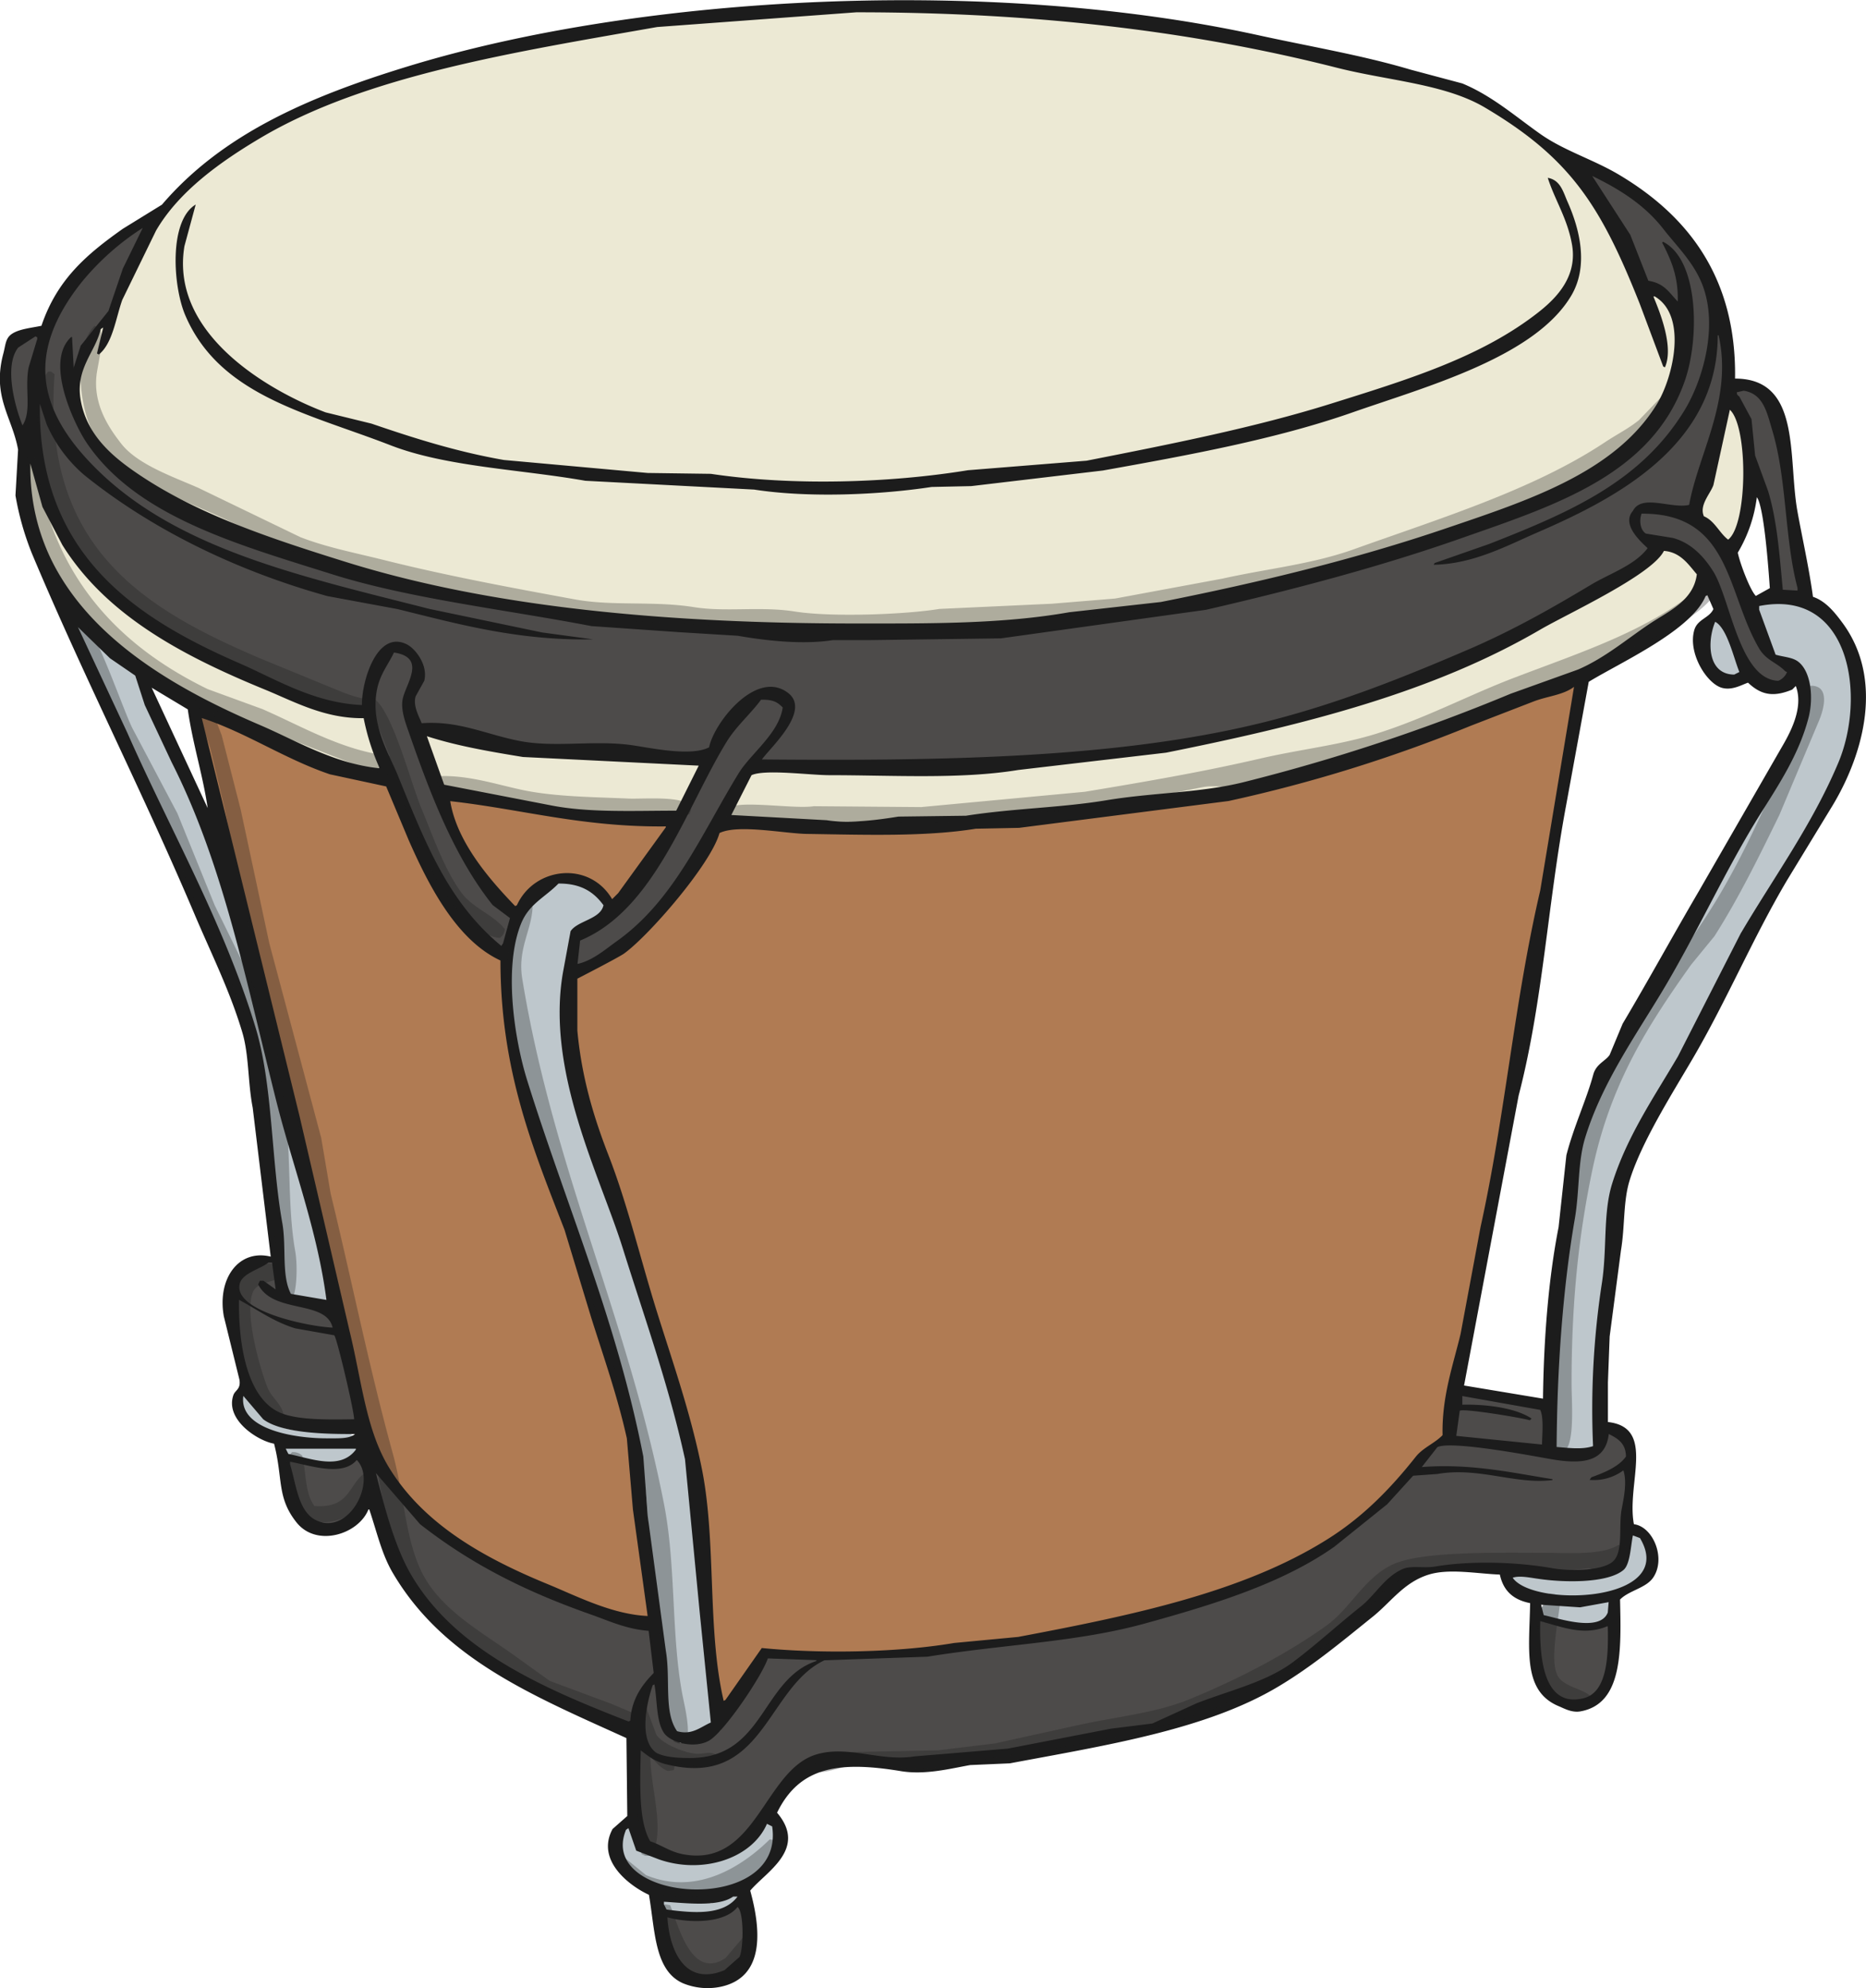 <svg id="907d4c65-1887-4092-92c6-11c9f9004cca" data-name="Bongo 1" xmlns="http://www.w3.org/2000/svg" viewBox="0 0 517.27 551"><title>Bongo 1</title><g id="46935821-4b65-4b69-b996-243f03d6e46f" data-name="SHAPE copy 15"><path d="M582.24,588.48v-.24c4.48-.7,8.34.46,13.44.48,5.32-9.08,11.45-35.35,8.88-49l-2.16-.48-1.92,12.24c-2.65,8.79-8.1,17.29-14.64,22.32,6.52-8.5,12.68-15.32,15.36-28.08C605.56,525,592.4,511.09,582,503c-3.52-2.72-8.52-7.8-14.16-7.92l-.48.72c.41,4.22,4.54,7.47,6.48,10.56,3.52,5.59,7,11.93,8.64,19.2,3.18,1.73,6.69,2,7.92,5.76a3.34,3.34,0,0,0,2.4.72c1.78-3.88-.57-9.84-1.44-13h.24c2.94,7.4,4.68,18.28,2.4,28.08-7.43,31.92-39.88,40.95-69.84,50.4-20.56,6.48-42.28,13.09-64.32,17.76l-58.08,7.92-43.92.24c-8.55,1.4-18.86.07-26.4-1.2l-19.92-1.2-20.4-1.44c-26.49-5.08-54.05-8.77-77.28-16.08-26.4-8.3-71.76-22.29-68.16-57.36l.24,4.08,2.16.48,2.88-7.92,7.2-8.88,4.56-12.72c1.46-3.33,4.68-6.72,4.8-11-3.85-1.76-8.9,5.07-11.28,7-7.75,6.17-20.87,19.61-18,35.76,2.81,15.82,11.74,20.15,19.44,30.24-7.67-5.23-16.6-13.69-18.24-24.72l-2.16-.48c-3.64,8.1,4.31,29.86,6.72,34.56,11,21.34,30.76,31.92,53.28,41.76,8.8,3.85,18.62,9.6,30.72,9.6,3.24-7.28.62-13.7,7.66-17l0,0h0c.36-.16.74-.33,1.16-.48,3,1.08,7.86,4.32,6.48,9.36l-2.4,4.56c-.63,3.26,1.09,5.8,1.68,8.16,2.94,1.31,10.12.87,13.68,1.92,7.19,2.13,15.1,3,24,4.32l23.76.48c5.81.88,13.79,2.14,19.92.72,2.54-4.54,15.2-27,22.08-13.2-.23,5.69-5.47,11.1-8.88,13.92v1.92c4.65,2.06,14.65.48,20.4.48,16.65,0,34.21.89,49.68-1.44,16.6-2.5,32.4-1.59,47.76-4.56,35.86-6.93,67.89-16.14,95-31.92,8.62-5,29.86-14.16,34.8-21.36v-1.44l-2.4-1.92,7.92,1.2c5.8,1.65,9.93,7.1,12.24,12.24,4.18,9.29,5,27.29,18.24,27.36l2.64-2.88v-1.44l-6-3.6C605.42,614,610.05,588.43,582.24,588.48ZM580.32,593v-3.12l.24,3.12ZM138.48,539.76l-2.4-.48-5.28,3.84c-3.87,5.63-.74,17.25,1,22.32a3.34,3.34,0,0,0,2.4.72c2.46-4.1.7-11,1.92-16.8C136.75,546.16,138.43,543.59,138.48,539.76ZM624,596.64c-2.48-12.85-1-42-15.36-42l-1.44,1.2c.34,3.53,3.13,5.16,4.08,8.16l1.2,10.8c3.2,10.66,7.46,22.53,7.44,36.72,1.43.69,3.88.78,6,.72C627.52,608.56,624.76,600.57,624,596.64ZM235.44,661.2c5.11,12.51,9.13,25.59,16.56,35.76l13.2,13.68h1.68a23.66,23.66,0,0,0,2.64-9.84c-12.49-7.37-22.72-33.92-27.6-49.44-.83-2.65-3-6.94-2.16-10.32l2.64-4.32c2.24-5.43-2.44-9.59-6.68-9.84l-.06,0C227.29,638.34,230.41,648.89,235.44,661.2Zm87.6,19,10.8-19.44c3-4.25,11.27-11.61,11.28-17.76-1.58-2.2-3.73-3-7.68-2.88-19.56,18.65-23.74,54.66-49.92,66.48-1.3,1.88-1.73,5.47-1.68,8.64,4.26,2,16-8.07,18.48-10.56A123.1,123.1,0,0,0,323,680.16Zm-97.2,161.76c1.39-3.07-.69-7.35-1.44-10.08-2.46-9-2.79-19.08-9.12-24l-1.44.24c-.94.48-1.12.84-1.44,1.92l-7.92-4.8c-.83-2.54-.52-4.6-1-7a2.2,2.2,0,0,0-1.44-1.44l-1.68-.24c-1.27,1-4,.57-5.28,1.2-1.5.72-1.07,2.58-1.92,3.84v4.8c-4,9.58,2.69,28.41,8.4,32.4C206.6,842.3,217.67,842,225.84,841.92Zm320.58,6.56c3.61.26,6.87.4,8.7.4,1.12-2.42.55-7.75.48-11-3.65-2.28-18.69-4.78-24-4.8-1.55,3.28-2.19,8.67-2.16,13,2.09,1,8.48,1.8,14.54,2.3l2,.1Zm25.74-4.88-1,5.28c-7.78,2.47-16.78,1.23-24.78-.4L544,848.3l-7.34-.38c-2.8-.53-8.46-2.09-11.76-.72-2.68,1.11-4.59,7.77-4.8,7.92h-1.92l-7.44,8.16-12.48,10.08c-16.41,12-38.13,18.39-60.72,24.24-14,3.64-29.17,4.13-44.4,7L372.48,906c-5.92.08-12.08-.56-18-.48-.75.35-.24,0-1.68-.24-3.51-.46-10.78-.69-14.16,1-1.74.92-2.3,3.53-3.36,5-3.3,4.68-8.46,8.06-8.64,15.6-3.83,2.1-6.56,2.74-11,3.6l-4.08-2.88-1.44-7.44c.39-1.57,1.89-2.09,1.44-4.32-.4-.81-.38-.81-1.2-1.2-1.07-.47-.56-2-.67-2.4h-.29c.19-.14.26-.11.29,0h1.15c0-.06-1.19-.27-1.69-.4a4.41,4.41,0,0,1-.23.64c-1.4.55.75-1.91,0-.72,0,0,.1,0,.23.08,1-3.55-1-9.43-1.19-13.28l-7-1.44-20.16-7c-20.19-8-36-19.29-48.24-35.28h-1.92c-1.58,3.44,5.23,20.41,6.72,24C245.3,898,263,908.5,281,917.52c5.65,2.83,13.71,8.05,21.12,8.16l1.44-4.8c1.55,3.84.42,6.36.72,10.32H302.4a3.34,3.34,0,0,0-.72,2.4c7.42,9.87-5.28,22.24,11,28.08,22.95,8.21,26.84-22.68,41.52-27.12,9.07-2.74,18.37,2.11,28.56.48l25.44-2.16,28.08-5.52,10.56-1.2,10.32-4.8c9.67-3.85,20.5-6.05,28.32-11.76,6.28-4.59,12.26-10.19,18.48-15.12l9.84-9.6c7.1-5,34-3.31,43.68-1.68,6.5,1.09,16,.52,18.48-3.36,1.61-2.51,3.65-24.94,1-25.92l1.68-2.16C580.53,847.57,575.55,843.63,572.16,843.6Zm-347,7.44c-5.09,4.5-12,.58-18.48.24-.95,2.05.24,4.29.72,6.24,1.56,6.38,3.36,15,13,13,7.17-1.54,9.54-10.8,7.2-19Zm339.6,47.52-11.52-3.12c-.74,1.57-.48,4.65-.48,7,0,9.21,3.51,19.78,14.4,16.56,6.6-2,7-12.73,6.72-21.6C570.92,896.08,568.38,899.13,564.72,898.56Zm-234,76.32c-4.25,5.1-12.53,3.1-19.44,2.64-.76,1.64-.08,3.54.24,5.28,1.48,8,4.79,14.82,15.6,12,7-1.82,7.74-11.17,6-19.44Z" transform="translate(-126.95 -447.31)" fill="#4d4b4a" fill-rule="evenodd"/></g><g id="4939bf61-c526-4fd6-b564-9a80fca42207" data-name="SHAPE copy 14"><path d="M618.48,613.68l-4.56.48c-1.95,4.31,3.21,11.61,4.32,15.6,3,1.37,5.91.85,7.68,3.36,2.86,4,1.85,11.22.24,15.84-3.85,11-10.41,20-16.08,29.52-8.69,14.55-16,30.47-24.72,45.12-7,11.7-15.65,23.94-19.92,37.92-2.19,7.18-1.71,15.5-3.12,23.76a382.39,382.39,0,0,0-5,63.84c2.7,1.28,9,.94,12,.24,2-4.38-1.09-17.42,0-24l3.12-25.68c1.55-9.52.44-18.43,3.36-25.92,4.6-11.81,11-21.91,17-32.16,8.08-13.67,13.78-28.7,22.08-42s17.66-27,23.76-42.48C646.36,637.53,639.67,613.65,618.48,613.68Zm-8.64,21.12c1.28-2.87-4.54-15.95-8.16-16.08C597,625.34,600.63,638,609.84,634.8ZM204.24,788.16c1.11,6.32.68,13,1.92,18.24,2.84,1.48,8.2,2.4,12,2.4,1.5-3.37-1.5-10.46-2.4-13.92-3.22-12.46-6-23.92-9.36-36-6.17-22.37-9.79-45.55-16.56-67-4.29-13.56-10.55-25.45-15.84-37.44l-6-13-2.4-7.44-7-5-8.64-8.4h-1.68l-.48.72c.19,4.38,3.08,7.67,4.56,11L162.48,654c10.16,23.09,21.5,45.58,31,69.36C200.56,741.26,200.44,766.55,204.24,788.16Zm101.28,81.6,5,37.44c1.11,6.77-1.46,18.21,3.6,20.88,3.07,2.51,7.91-1,10.08-1.92,1.62-2.45.66-8.94,0-12.72L320.4,879.6c-1.82-10-.54-21.19-2.88-30.48-8-31.65-18.13-61.5-28.56-91.2-4.25-12.1-7.1-30-3.84-45.36l1-6.24,9.36-6.48v-2.4c-3.87-3.63-6.26-6.65-14.16-6.48C277.67,694.1,273,696.4,271,701c-5,11.2-3.21,32.2.24,43.68C282.09,781,297.31,813.55,304.32,853Zm-81.6-25.2c-9.83-1.76-15.69,1.33-23-3.84-2.28-1.61-2.75-6-5-7.2l-1.68-.24-.48.24c-3.64,6.1,5.18,12.78,10.08,13.68.24,1.28.24.64.48,1.92,5.83,3.84,14.81,5,21.12,2.64C226.25,848.8,226.16,846.23,223.92,844.56Zm355,27.12c-1.31,2.69-.83,8.32-3.12,10.08-6.38,4.9-21.08,1.55-30.24,1.44l-.48,2.16c3.14,3.31,9.38,4.95,15.84,4.8v.24c-3.53,1.05-7.45.41-7.44,5.52l.24.48c1.07.6,2,.28,3.6.72,8.69,2.33,9.43,3.15,16.8-2.16v-5.52c8.22-4.73,12.77-4,8.88-16.32A6.48,6.48,0,0,0,578.88,871.68ZM565.44,890.4l-1.68,1.44-1.44-1.2-.48-.24.72-.24h2.88ZM310,976.24a1.68,1.68,0,0,1-.27-.34C309.89,976.4,309.94,976.43,310,976.24Zm28.89-24.4c-6.1,9.08-15.45,14.22-28.8,9.6-4.71-1.63-6.84-2.23-7.44-7.92a3.34,3.34,0,0,0-2.4-.72c-9.46,14.27,13.41,21.81,27.6,18.48l-1.2,2.4-2.64,1.2c-3.57-2.48-8.82-1.84-13.2-.72l-.48,1a4.52,4.52,0,0,0-.33,1.12c2.69,2.77,15.44,1.92,18.81-.16.72-1.44,2.4-1,3.12-2.4,1.37-1.66,3.47-1.8,1.92-4.56,5.2-3.94,9.45-6.45,8.4-16.08A3.9,3.9,0,0,0,338.88,951.84Z" transform="translate(-126.95 -447.31)" fill="#bec7cc" fill-rule="evenodd"/></g><g id="db1dac94-81b1-4d22-abe3-d128d7e85049" data-name="SHAPE copy 16"><path d="M214.8,601.92c42,14.27,93.81,19.44,149,19.44,21.54,0,42.35-.08,61.44-3.36l29.52-3.6c24.78-5.36,49.06-11.51,71.76-19.2,23.9-8.1,50-15.35,61.2-36,3.79-7,8.73-25.75-1-30.48l-1.92-.24c-1.7,3.87,2.46,9.93,2.64,14.88h-.24L581,526.8c-9.74-24.54-23.39-43.44-47.28-53.52-14.44-6.09-33.31-7.52-49.2-11.52C449.69,453,409.37,449.11,366,449.52l-16.32.72-42.48,3.6C242.86,466,169.46,476.19,156.72,539.28l-.24-1.2-2.4-.48c-3,5.36-7.72,13.46-5.76,22.32C153.4,582.94,192.6,594.38,214.8,601.92Zm-30.72-61.2c14.31,18.75,49.71,28.82,78.08,34.53q2.1.35,4.23.66l41.29,3.69,17.76.24c21.55,3.42,48.94,2.43,69.6-1l31.44-2.4c19.88-3.69,39.84-7.28,58.08-12.72,23.15-6.9,46.2-12.75,64.08-24.72,10.53-7,18.07-14,13.68-31,5.6,7.91.1,20.15-4.32,24.72-13.94,14.42-36.37,20.23-57.36,27.6-20.7,7.27-44.77,11.63-67.92,16.08l-36.24,4.32-9.6.24a219.34,219.34,0,0,1-62.16.24L291.6,579.6c-8.32-1.34-16.87-2.43-25.21-3.69l-1.67-.15-2.56-.51c-10.36-1.66-20.28-3.7-28.88-6.93l-17-4.8c-15.87-6.23-35.07-16.45-38.4-35C180.3,532.67,181.3,537.07,184.08,540.72Zm423.36,19.2h-1.68c-3.19,5.61-2.84,14.05-4.8,20.64-1,3.36-3.39,5.19-3.36,9.84,2.18,2.64,5.1,4.63,7.2,7.44h2.4C612.72,589.41,613.35,567.74,607.44,559.92ZM223,644.88l-12.24-3.6c-21.44-8.28-43.37-17.56-57.36-33.36-5.22-5.89-10.75-13.41-13.68-21.36-1.23-3.32-.81-10.51-5-10.8-3.89,8.66,6.39,28.87,9.36,33.36,14.05,21.24,36,32.33,60.72,43,8.1,3.48,17.34,9.26,28.08,9.36,1.14-2.66-3.39-11.35-3.84-15.84C227.48,644.93,224.84,645.28,223,644.88Zm364.8-46.08c-2.12,3-5.43,4.37-8.4,6.48-11,7.79-23.19,14-35.76,20.4-28.21,14.38-60.14,22.35-96.48,29.52-18.19,3.59-37.57,2.51-57.12,5.52l-16.08.24c-12.48,1.9-26.57-.35-38.88-.48-2.2,3.19-6.32,8.94-6.48,13.44,4.91,2.23,12.95.28,18.72,1.2a100.21,100.21,0,0,0,28.8-.24l18.24-.48,16.8-1,56.16-7.2c29.77-6.5,55.46-16.15,80.88-26.16l16.8-6c7.86-3.38,14.32-8.92,21.12-13.44,5.16-3.43,12.12-6.51,12.48-14.64C596.2,602.76,593.34,598.82,587.76,598.8ZM287,656.88c-8.89-1.41-18.14-.67-26.4-2.4L244.8,650.4c-1.8,4,2.81,11,3.84,14.88,3.63,1.92,9.07,1.86,13.44,2.88q23.28,5.42,53,5c2.34-3.38,6.57-9.61,6.72-14.4C314.56,655.37,296.66,658.4,287,656.88Z" transform="translate(-126.95 -447.31)" fill="#ece9d4" fill-rule="evenodd"/></g><g id="8c9039f8-20c3-4f63-9afa-11db752e46a4" data-name="SHAPE copy 17"><path d="M562.32,636.72c-3.09,2.42-8,2.78-12,4.32l-18.48,7.2a381.12,381.12,0,0,1-71.52,21.12l-54.24,6.48c-8.63,1.36-16.34.45-24.24,1.68L344.16,677c-5.42-.84-12.88-1.22-18.24-.24-9.15,15.63-20.74,34.89-39.6,40.56-1.95,4.24-.78,13.68,0,18.24,2.65,15.52,6.47,26.88,11,39.6l22.8,78c1.71,8.08.7,16.63,2.16,25.44,2.2,13.28,2,27.5,4.08,40.56a3.61,3.61,0,0,0,1.92.48c2.73-2.1,8.91-10.85,10.32-14.16l7.92.48,31.68-.48,32.64-3.6c19.7-4,39.5-7,56.64-13.68,15.68-6.1,28.87-13.19,40.8-22.8,5.91-4.76,11.73-16.43,19-18.72,1.6-2.74,1.9-14.61,2.88-18.48,4.33-17.11,6.65-35.39,10.32-53.76,6.78-34,11.7-68,18.24-103l6-34.32Zm-262.08,203c-5.57-18.79-9.92-37.61-16.8-55.44-8.12-21-17.15-42.21-16.56-71.52-14-8.18-26.79-31.43-31.92-48.48l-8.16-1.44L214.08,659l-20.4-9.12c-3.39-1.5-6.69-4.55-11.28-4.56-1.6,3.51,3,16.94,4.08,20.88l13.92,57.12,21.12,88.32c3.76,14.74,4.9,31,11.76,42.48,9.48,15.92,25.8,25.29,43.68,32.88,7.74,3.29,20.38,9.44,30.24,9.36,1.5-3.52-.73-11.24-1.44-15.12C303.34,868.07,303.86,852,300.24,839.76Zm-29.76-140.4,5.76-6.24c6.17-4.38,16.52-3.34,19,3.84l2.4.48c3-2.85,15-17.5,15.12-21.84-3.85-1.77-14.92.15-20.16-.72L251,668.16l-.48.72c.62,12.06,12.5,22.65,18.24,30.48Z" transform="translate(-126.95 -447.31)" fill="#b07b53" fill-rule="evenodd"/></g><g id="3ad3e8a3-a31e-4b1d-b592-3384abc4b2a5" data-name="SHAPE copy 13"><path d="M637.68,619.92c-2.07-2.8-4.59-6-8.16-7.2-1.09-8.05-3.09-16.87-4.32-23.76-2.67-15,1.14-36.73-17.28-36.72.44-28.91-14-45.76-32.4-56.64-7-4.11-14.88-6.5-21.36-11-6.85-4.79-13.51-10.72-21.84-14.16l-14.4-3.84c-13.44-4-27.7-6.36-42.48-9.6-73.32-16-169.72-11.35-235.2,8.64-27.87,8.51-51.71,18.89-68.4,38.4L161,510.72c-10,7.08-18.21,14-22.56,26.88-2.84.61-6.39.89-8.4,2.4-1.59,1.2-1.55,3-2.16,5.28-3.21,12,2.44,17.56,4.08,26.64l-.72,12.72a78.71,78.71,0,0,0,4.56,16.08c14.31,34.11,30.65,65.94,45.12,100.08,4.5,10.62,9.75,21.07,13.2,32.64,1.89,6.36,1.51,13.85,2.88,20.88l5,41.28c-8.94-2.18-14.88,6.17-13,16.56l4.32,17.52c.45,2.72-1.19,2.88-1.68,4.32-2.35,6.87,6.88,12.71,11.28,13.44,2.53,9.69.68,14.87,6.24,21.84s17.17,3.29,19.92-3.6h.24c2.11,6.24,3.42,12.3,6.48,17.52,14,23.88,38.7,34,64.8,45.84l.24,21.6-4.08,3.6c-4.74,8.76,4.83,15.83,10.08,18.24,1.72,9.85,1.48,20.92,9.36,24.48a17.92,17.92,0,0,0,10.56,1c12-2.59,11.31-15.23,8.16-26.64,4.3-5.18,16-11.51,7.44-21.6,6.2-12.7,17-14.38,34.32-11.52,6.77,1.12,13.83-.73,19.2-1.68l11-.48c26.65-5,54.18-9.28,74.16-21.12,9.68-5.73,18.09-12.81,26.64-19.68,4.92-4,8.53-9.43,15.36-11.52,5.71-1.75,13.42-.23,19.68,0,1,4.6,3.78,7,8.4,7.92-.26,13.06-2.1,24.39,7.92,28.56,1.48.61,3.63,1.86,6,1.44,11.77-2.08,11.33-16.83,11-31,2.43-2.49,7.1-3.14,9.12-6,3.7-5.24.14-14.17-5.28-14.88-2.13-11.28,6.17-26.82-7.2-28.32v-11l.48-12.72,3.12-23.76c1.15-6.85.59-13.54,2.4-19.44,3.3-10.74,12-24.39,17.52-33.84,9.47-16.18,16.61-33.32,26.16-49.44l12.72-20.88C643.74,655.84,649.14,635.41,637.68,619.92ZM610.32,555.6c5.51.86,6.45,6.14,7.92,11,4.09,13.61,3.37,30,7,43.68V611l-4.08-.24c-.92-9.62-1.57-19.12-4.08-27.36l-3.6-9.84-1-10.08-3.36-6.24c-.72-.59-.61-.54-.72-1.2ZM240.24,650.16c6.1,17.6,12.74,34.77,23.28,48l4.8,3.6-1.92,7-.48.72c-14.67-12.08-21-28.35-28.8-47.52-2.48-6-7.34-13.68-5.76-23,.8-4.72,3.16-7.29,4.8-10.8,9.23,1.4,3.19,8.73,2.4,13C238,644.13,239.43,647.83,240.24,650.16Zm91.44,11.52c-10.41,17-17.83,35.17-33.84,46.56-3.11,2.21-6.57,5.29-10.8,6.24l.72-6.48c20.57-8.49,29.29-36.55,40.56-55,2.74-4.48,6.62-7.71,9.6-11.76,3.19-.06,4.52.6,6,2.16C342.89,650.61,335.08,656.12,331.68,661.68Zm3.6.48c3.75-1.71,16.13,0,21.6,0,17.47,0,36.4,1.18,52.32-1.44l41-4.8c39.39-7.9,74.15-16.88,103.68-34.08,7.67-4.47,31-15.15,34.32-21.84,4.61.33,6.82,3.81,9.12,6.48-.88,7.33-8,10.34-13,13.68-6.4,4.27-12.51,9.53-19.92,12.72l-18.72,6.72a523.26,523.26,0,0,1-73.92,24.48c-12,3-24.83,2.85-37.92,5-12.63,2.12-25.72,2.23-39.12,4.32l-18.72.24c-5.4.87-13.38,2-19.92,1l-26.4-1.44ZM314.4,672c-12,0-24.07.59-34.56-1.44l-29.76-5.76-4.8-13.44c8,2.59,16.75,4.15,26.64,5.76l48.72,2.4Zm-62.64-2.64c19.75,2.2,36.54,7.24,59.76,7v.24l-13.2,18.24-1.68,1.68c-6.29-10.69-21.54-9-26.4,1.68l-.48.24C262.91,691.32,253.61,680.82,251.76,669.36Zm19.68,33.84c2.24-5.43,6.64-7.21,10.32-11,6.34-.06,9.84,2.41,12.48,6-.82,3.91-7.18,4.26-9.12,7.2L283,716.88c-4.74,27.48,10.24,56.2,16.56,76.32,6,19.19,12.82,38.14,17.28,58.56l4.08,42.48L324,924.72c-2.88,1.26-5.28,3.6-9.36,2.4-3.75-5.32-1.75-14.27-3.12-22.32l-5-37.2L305.28,851c-7.35-37.69-21.33-69.48-32.16-104.16C269.6,735.62,266.41,715.41,271.44,703.2ZM311,927.6c1.89,2.77,8.5,4.41,12.48,2.16,4.21-2.38,14.61-17.78,16.32-22.8l13.44.48v.24c-15.29,5.12-14.37,26.89-35,26.88-3.47,0-7-.2-9.36-1.44-5-3.59-2.64-13.9-1-18.72l.48-.24C309.17,918.73,308.85,924.4,311,927.6Zm27.12-23.52-10.08,14.4-.48.24c-4.6-19.65-2-43.8-6-64.08-3.08-15.43-8-29.38-12.48-43.68-4.56-14.56-8.12-29.75-13.44-43.44-4.07-10.46-7.45-21.58-8.64-34.56v-14.4s11.68-6,13-7c6.9-5,24-24.71,26.4-33.36,5.15-2.51,18.05.15,24.24.24,15.8.23,32.86.83,46.8-1.44l12-.24,58.08-7.44a407.78,407.78,0,0,0,67.2-20.88L552,641.76c3.89-1.52,8.26-1.78,11.28-4.08l-9.36,56.4c-7.24,31-9.66,62.16-16.56,93.36L531.84,817c-2.07,8.69-5.23,17.35-5,28.08-2.22,2.3-5.43,3.46-7.44,6-7.13,9-14.82,16.84-24.72,23C471.45,888.6,441,895,409.2,901l-17.76,1.68C376.05,905.3,354.91,905.72,338.16,904.08ZM531.6,838.32c.92-.74,17.07,1.92,19.44,2.64l.48-.48c-4.25-2.87-12.26-4-19.2-3.84v-2.4l21.6,3.84c1,2.1.55,6.67.48,9.6l-23.76-2.4Zm1.2-7L547.92,751c6.78-26.09,8-52.85,13.2-80.64l6.24-34.08c9.06-5.51,28.42-14.23,32.4-23.76l.48-.24,1.68,3.84c-1.15,2.51-4.39,2.78-5.28,5.76-1.9,6.36,3.42,14.93,7.68,16.08,2.82.76,5.43-.84,7.2-1.44,3.62,3.43,7,4.08,12.24,1.92l1-1c2.32,6.12-1.73,13.27-4.08,17.28l-22.8,39.6c-7.24,12.37-14,24.75-21.12,36.72l-3.6,8.64c-1.22,1.8-3.74,2.46-4.56,5.52-1.8,6.71-5.48,14.59-7.44,22.32L559,787.44c-2.81,14.27-4.12,31.07-4.32,47.52Zm69.6-211.68c3.37,1.76,5.2,10.31,6.72,13.92l-1.44.72C600.16,634.21,600.2,624.92,602.4,619.68ZM619.92,636c-10.75-.3-13.25-22.52-18-30.24-2.49-4-6.08-8-11.28-9.36l-7.44-1.2c-1.56-1-1.89-3.54-1.2-5.52,24.88-.18,23.51,22,32.64,37.44,2,3.29,4.71,3.7,7.2,6.24l.48.24A4.38,4.38,0,0,1,619.92,636Zm-6.24-23.52c-1.67-1.73-4.45-9.2-5-12a39.54,39.54,0,0,0,5.28-15.36c2,2.57,3.25,20.07,3.6,25.2ZM606,596.88c-2.45-1.88-3.72-5.21-6.72-6.48-1.35-3.09,1.75-6.15,2.64-8.64l4.56-20.88C611.61,565.56,611.43,592.71,606,596.88ZM199.2,485.52c29.27-17.35,70.6-23.79,109.92-30.72l55.2-4.08c50.19,0,93.62,5.31,133.2,15.36,14.27,3.62,29.89,4.45,41,11,23.87,14.11,32.22,27.33,43,54.48L588,548.88l.48.24c2.53-5.67-1.45-15.4-3.12-19.44v-.24h.24c9.29,5.37,5.12,22.49.72,29.76-11.54,19-35.71,26.8-58.56,34.56-25.1,8.53-51.31,14.89-79,20.4L423.36,617c-18.58,3.28-38.61,3.12-59,3.12-52.09,0-100.9-4.4-141.36-17-21-6.55-40.75-13.09-57.12-24-7.2-4.8-14.76-10.8-16.56-20.88-1.57-8.8,4.18-13.46,5.52-19.68l.72-.48-1.68,7v.24l.48.24c3.84-3.1,4.67-10,6.48-15.12l9.36-19.2C176.59,500.23,188.28,492,199.2,485.52ZM139.92,565a39.47,39.47,0,0,0,10.32,13.92c18.32,14.79,41.64,26.41,67.44,33.6l19.44,3.6c16.61,4.08,33.27,8.79,54.24,8.4l-14.16-1.92L246,616.08c-36.11-9.17-70.18-16.65-92.64-39.12-16.16-16.17-19.13-32.06-3.84-51.36a71.63,71.63,0,0,1,17-15.12L161,521.76,157,533.52l-7.68,9.6-1.92,6v.48l-.48-8.88h-.24c-7.53,6.86,1,24.32,4.08,29,13.7,20.67,42.05,28.49,68.16,36.72,21.62,6.82,47.74,9.75,72,14.4l24.24,1.68,16.32,1c7.57,1.32,17.86,2.54,26.4,1.2H368.4l36-.48,56.88-7.92c24.28-5.6,48.54-12,71-19.92,26-9.11,52.6-17.59,61.68-43.44,4.19-11.93,3.9-33.67-6-38.64l-.24.24c2.35,4.61,4.49,9.14,4.32,16.32-2.51-2.59-3.65-5-8.16-5.76l-5-12.72-10.56-16.32c7.77,3.74,14.64,8.17,19.68,14.64,3.76,4.82,8.38,9.23,10.8,15.36,4.63,11.73.06,26.77-4.8,34.8-12,19.75-31.35,28.24-54.24,37.2l-15.12,5.28-.24.48c11-.21,20.32-5.31,28.56-8.88,21.83-9.45,50.14-24.06,50.16-54.72h.24c4,17.8-5.62,32.77-8.16,47-4.91,1.18-13.17-3.13-15.6,1.68-3.32,3.83,2.43,8.71,4.08,10.32-3.54,4.73-10.43,7-15.6,10.08-10.9,6.53-21.72,12.69-34.08,18-17.49,7.52-35.55,14.81-55.68,19.92-40.4,10.26-89.75,11-140.16,10.56,2.15-3.12,13.79-13.51,7.2-18.48-8.79-6.63-20.52,8.38-21.84,15.12-4.8,2.48-15,.41-20.64-.48-10.54-1.67-21.6.6-31.44-1.2-9.42-1.73-17.18-5.8-27.6-5-.66-1.79-2.45-4.72-1.68-7.44l2.4-4.32c1.1-4.39-2.47-8.9-4.8-10.08-8.2-4.17-12.55,10-12.48,16.8-13.26-.57-23.82-7.15-33.84-11.52-28.88-12.59-56-30.14-55.44-72Zm-6.72.24c-1.85-4.53-5.34-16.31-1.2-21.6l4.8-3.12c.28.38.48-.13.48.72l-2.4,7.92C133.75,555.09,135.8,561.18,133.2,565.2Zm2.16,10.56,3.36,12,5.52,10.56c12.23,19.62,33.52,30.79,56.16,40.08,8,3.27,16.51,8.07,27.36,7.92A64,64,0,0,0,232.08,660v.24c-12.54-1.28-23-7.66-33.12-12C170.79,636.17,134.81,615.78,135.36,575.76ZM179,643.92c1.44,9.91,4.18,18.15,5.52,27.36L169,637.92ZM197.76,732c-8.83-29-23.69-54.81-35.52-81.6l-13.68-29.28,8.88,8.64,7,4.8,2.64,8.16,7.44,15.84c14.16,27.89,20.41,59.62,29,93.84,4.59,18.2,11.44,36,13.92,55.2l-9.84-1.68c-2.67-5-1.21-13.06-2.4-19.68C202.11,769,202.59,747.85,197.76,732Zm-4.32,71c.82-2.88,5.77-4,7.92-5.76h1l1,7.44-3.36-2.4h-1l-.48,1c4.08,8.28,18.8,4.19,20.64,12C212,814.94,191.29,810.56,193.44,803Zm-.24,4.56c5,2.68,9.64,6.11,15.6,7.92l10.8,1.92c.71.55,5.48,20.81,5.52,23.28-6.56.08-15.17.3-20.16-1.68C195.71,835.37,193,820.69,193.2,807.6Zm1.2,26.64,5.52,6.48c5.1,3.83,16.94,4.13,25.44,4.08-1.5,1.39-4.82,1.19-7.68,1.2C208.5,846,193.16,843.45,194.4,834.24Zm11.76,14.64H225.6v.24c-4.32,5.82-12.39,2.47-18.72,1.2Zm10.08,20.4c-6.54-1.45-7-9.92-8.88-16.08v-.72c5.5,1,14.51,4.26,18.48-.48C231.14,857.31,224.76,871.16,216.24,869.28Zm7.44-53.76L210,756.72l-27.12-110.4c12.3,4,22.88,11.31,35.52,15.6l15.6,3.36,6.24,14.88c5.42,12.32,13.23,27.74,25.44,33.36,0,30.62,9.12,52.39,17.76,74.64l7.44,24.48c3.41,10.78,7.31,21.87,9.84,33.36l1.68,19.68,4.08,29.52c-9.92-.44-19.78-5.58-27.84-8.88C260.86,879,244.57,869.79,235,854.4,228.33,843.78,227.19,829.55,223.68,815.52ZM241,883.92c-4.58-7.75-7.47-18.87-9.84-28.32l12.24,14.16c13.91,10.87,28.66,18.44,47.28,25,5.05,1.77,9.78,4.06,16.08,4.56L308.16,911c-3.18,3.24-6.14,7.16-6.48,13.2l-.48.24C277.37,915.19,253.22,904.67,241,883.92ZM311,975.12v-.72c6,.35,15.07,1.53,19.2-1.44h1.2c-3.89,5.27-12.05,4.61-19.68,3.6Zm20.88,14.64-4.08,3.6c-11.08,4.64-15.3-5.62-15.84-14.64,6.3,1.7,16,1.64,19.44-2.88C333.25,977.29,333.07,987.56,331.92,989.76Zm-31.44-35.28.72-.48,2.16,6.24,6.24,2.4c12,4.23,25.77-.11,30-9.84l1.44.72C344.72,978.51,292.17,974.77,300.48,954.48ZM565.92,918c-11.48,2.83-12.23-12.18-12-21.36,5.84,1.49,11.93,4.19,18.48,1.44h.24C572.85,906.52,572.46,916.39,565.92,918Zm6.72-23.76c-2.2,5.58-13.8,1.55-17.76.72l-.72-2.88,10.8.72,7.92-1.44Zm7-21.36,1.92.72c10.67,17.89-29.6,19.32-35.28,11,1.83-.67,4.92,0,6.72.24,7.57,1.17,19.64,1.3,24-2.4C578.87,880.87,579,875.7,579.6,872.88ZM577.68,851c-2,2.86-6.06,4.49-9.6,5.76l-.48.72a13.77,13.77,0,0,0,9.36-2.64c1.09,3.3.08,7.78-.48,10.8-.91,4.93.62,12.11-2.64,14.64-3,2.33-11.38,2.59-16.56,1.68-9.69-1.71-22.33-2.17-32.4-.48-3.29.55-6.69-.35-9.12.72-4.94,2.16-7.57,7.16-11.52,10.32-6.29,5-12.4,10.6-18.72,15.36-7.44,5.6-17.44,7.85-26.88,11.52L446.4,925l-11.52,1.44-28.56,5.52-25.92,2.16c-9.44,1.52-18.55-3.26-27.36-.48-14.32,4.52-16.52,31.39-36.72,27.6-3.59-.67-6-2.56-9.12-3.6-3.35-5.6-2.78-16.37-2.64-25.2,2.12,1.61,3.88,3.06,7,3.84,27.14,6.86,27.77-21.19,43.92-28.8l28.56-1c21.13-3.42,41.31-4,60-9.12,19.25-5.3,38.32-11.15,52.8-21.36l14.64-11.76,7.2-7.92,6.72-.48c11.56-2,21.66,3,31.92,1.68v-.24c-11.31-1.8-22.61-4.39-36.24-3.36l4.32-5.52c3.88-1.93,27.38,2.63,31.68,3.36,8.47,1.44,14.93.81,15.84-7C575.39,846,577.63,847.32,577.68,851Zm31.92-145.2-17.52,34.32c-6.48,11.06-14.08,22-18.24,35.28-2.56,8.17-1.34,18.21-2.88,27.84a230.24,230.24,0,0,0-2.4,44.88c-2.92,1-6.65.51-10.08.24.06-21.46,1.74-44.25,5-63.12,1.37-7.86.78-15.69,2.88-22.56,4.66-15.23,14-28.31,21.6-41,9.57-16,17.35-33.42,27.12-49,5-7.94,10.59-16.38,13.2-26.4,1.47-5.65.69-12.9-2.88-15.6-1.6-1.22-4-1.26-6.24-1.92l-4.56-12.48v-1c25.39-5,29.74,25.24,21.84,43.68C629.23,676,618.61,690.56,609.6,705.84ZM235.2,570.72c15.45,6,36,6.66,54,9.84l23,1.2L336,583c15.05,2.34,34.73,1.48,49.2-.72l11-.24,36.48-4.32c23.54-4.21,48-8.68,69.12-16.08,20.48-7.17,50.63-15.33,60.72-32.4,4.85-8.2,2.37-18.33-1-25.92-1.27-2.88-2-6.12-5.52-6.72,2,6.22,5.44,11.24,6.72,18.48,1.76,9.94-5.86,16.22-10.8,19.92-15.58,11.66-35.15,17.67-56.16,24.24S451.48,570.41,428.16,575l-32.88,2.64c-21.7,3.54-48.7,4.38-71.28,1l-17.52-.24-39.84-3.6c-13.25-2.3-25.4-6.21-36.72-10.08L217.2,561.6c-15.59-5.9-43.2-21.64-39.12-46.08L181.2,504c-7.46,4.46-6.36,22.58-2.88,30.72C187.86,557,212.06,561.75,235.2,570.72Z" transform="translate(-126.95 -447.31)" fill="#1c1c1c" fill-rule="evenodd"/></g><g id="68401119-4d0b-4a1f-a942-36d9e5314ed1" data-name="SHAPE copy 3" opacity="0.3"><path d="M186,589.68c9.65,4.26,18.78,9.47,29.28,13.2l21.6,5.28c18.06,4.6,36.7,7.46,56.64,10.8l36,1.92,19.2.72,14.64.24c11.07,0,21.21.08,31-1.44L435.6,618c22.83-4.08,46.29-7.23,67.2-13.68l14.64-5.52c20.94-6.38,40.46-14.8,57.36-25.2,5.34-3.29,15.06-7.93,16.08-15.12v-.24c-.93-.62-1.94-1.41-3.6-.72l-6,6.24c-3,2.41-6.25,4-9.6,6.24-19.75,13.06-45.32,20.91-69.36,29.52-11.67,4.18-23.71,5.33-36.48,8.16l-29.76,5.52-17.52,1.44-31.2,1.44c-9.32,1.54-29.81,2.34-40.08.72-9.5-1.5-19.09.19-27.84-1.2-11.35-1.81-22.55-.23-33.12-2.16-18.32-3.35-36.25-6.71-53.28-11-8.08-2-15.59-3.45-22.8-6.24l-28.32-13.68c-7.08-3.11-16.85-6.46-21.36-12.24-3.4-4.36-8.15-11.2-6.72-19.92.6-3.67,1.69-7.8,1-11.76l-1.68-1c-6.18,6.13-4.15,23.79,0,30.24C160.31,579,173.31,584.07,186,589.68ZM302.64,940.32c1.1,6.56,1.25,14.38,2.16,20.88l1,.48h1.68c4.06-6.65-.19-18.59-.24-27.36,1.74,1.39,2.49,2.87,4.8,3.84l1.68-.24.48-2.16c3.65,1.17,7.34,1.75,11,.24l.48-1.68-.24-.72c-1.86-1-3.53,0-5.76-.24-3.49-.37-9.21-2.83-10.8-5.28l-3.12-8.4-.72-.24a9.36,9.36,0,0,0-1.44,3.12l-7.44-3.12-16.8-6.24L269,905.76c-8.47-6-18.57-11.68-24-20.64-5.69-9.39-5.85-23-9.12-34.8-6.54-23.71-11.54-48.64-17.28-72.24L216,762.72l-14.4-54-7.92-37-5.28-20.64-2.88-7.44L223,658.32c2.91,1,11,4.71,13.68,3.36,2.84,13.89,14.94,44.11,28.8,45.6a3.37,3.37,0,0,0,1.44-2.4c-3.16-4.08-8.84-5.81-12-10.08-4.86-6.57-8-15.88-11.28-23.76-2.94-7.17-7.95-26.91-13.2-30.24-1.62.91-6.26-.76-8.64-1.68L199,629.76C167,616.07,138.51,599.14,142.08,551l-1-.72h-.72c-7.42,8.08.86,36,4.08,42C156.12,614,172,623.6,195.12,633.6l25.44,10.08,8.16,2.64,1.92-.48,4.32,11c-13-1.44-24.62-8.38-35.28-13l-15.12-5.52c-25-12.15-43.55-31.62-48-64.56l-1.44-.48c-2.87,2.7,2.48,20.63,3.6,23.52,8,20.61,24.25,35.86,43.44,45.12-.27,5.14,1.93,8.64,3.12,13L189.12,671l6.72,32.88,9.84,37.68c3.72,12.49,5,25.34,8.64,38.64l13.44,55c4.06,16.35,5.41,39.47,13.2,52.32,3.4,5.62,8.59,9.48,13.68,13.44,14.36,11.17,28.27,20.33,48,26.4ZM508.56,650.64c-10.34,3.24-21.22,4.33-32.64,7-15.75,3.63-31,6.26-48.24,9.12L382.32,671l-29.76-.24c-5.92.91-22.24-2.11-24.48,1l-.24,1.44c6.39,3.32,18.83,1.76,27.36,1.68,15.59-.15,33.24,1.58,49-1.2,9.67-1.71,21-1.39,31.2-3.36,8.35-1.61,17.12-3.25,24.72-4.8,5.18-1,9,1.05,13.2,0,1.26-.31,11-2.94,12-3.6l1-1.68,9.12-1.44L509.52,655c16-5,30.14-11.68,45.12-18,13-5.49,42.32-15.2,48.24-25.92v-1.2l-1.44-1.2L600,608.4c-13.78,12.92-33.68,19.27-53,26.64C534.21,639.89,522.26,646.34,508.56,650.64ZM204.72,801.36a26.73,26.73,0,0,0,1.2,6.72h1.44c2-1.37,2.1-10.23,1.44-13.92-2.31-12.9-1-28-3.12-41.28l-2.4-16.56-2.16-2.16L197,719.76l-10.56-21.6-10.32-25.44L163.68,649.2c-2.51-4.93-9.85-26.63-13-28.56-.54-.43-.83-.47-1.92-.48l-.72,1,4.08,11.28c6,15.38,13.72,27.92,19.92,42.24l10.08,25c6.21,14.08,13.8,28.41,17.76,45.12L203,779v9.6l1.44,9.6c-9.76-3.49-14,6.93-12.24,17.28,1.89,11.05,3.9,20.59,11.52,25.92l1-.24a2.68,2.68,0,0,0,1-1c-.42-3.65-3.32-5.18-4.56-8.16-1.72-4.15-6.66-20.35-4.08-26.64C198.4,802.59,202.06,802.88,204.72,801.36ZM631.2,637.92a3.85,3.85,0,0,0-2.64-.48c-.76,1.3-.26,2.76-.72,4.8l-4.56,12c-5.68,13.84-11.86,27.73-19.2,40.32-7.19,12.33-15.69,22.69-23,35.28-2.69,4.61-6.85,8.53-9.12,13.68-7.34,16.68-8.87,36-12.48,56.88-1.74,10-1.2,22.35-1.2,33.84l.24,15.12c5.46,2.95,4.08-13.06,4.08-18.48,0-22.62,1.91-40.87,5.76-59.28,5-23.91,15.39-40.07,27.36-56.88l6.48-7.92c6.69-10.47,12.42-22.17,18-33.6l11-26.16C632.22,644.64,633.75,639.65,631.2,637.92Zm-330,30.72c-9.92-.43-20.62-.5-29.52-2.4-7.18-1.53-14.48-4-22.56-3.84l-.72,1-.24,1.44c3.81,2.87,11.28,2.94,16.56,4.08l19,3.12,19.2.72c4.25.66,10.71,1.09,15.12.24C321.24,667.34,305.87,668.84,301.2,668.64Zm-28.08,29.28c-12.23,13.16-.3,48.16,3.6,63.36,8,31.24,20.7,60.47,28.08,92.64,2.69,11.75,1.39,24.45,3.6,37.44,2.17,12.75,2.82,26.86,5.28,38.64,6.54,3.52,3.16-9.13,2.4-13.2-3.07-16.37-1.73-35.31-5-52.32-10.11-52-30.71-93-39.36-145.92-1.34-8.22,2.57-13.23,2.88-19.92ZM229,855.12c-5.54,2.57-4.27,10.36-14.88,9.6-2.63-3.51-2.2-8.55-3.36-13.92a3.56,3.56,0,0,0-2.88-1l-1,1.2c-.77,1.84,0,7.05.48,8.88,4.75,18.85,25.55,4.66,23.52-3.84Zm346.56,20.4c-4.61,2.93-13.87,2.16-21.12,2.16-11.46,0-32.14-.47-40.56,2.88s-12.33,12.35-19.2,17.28c-11.19,8-24.54,14.91-37.92,20.4-9.15,3.76-19.39,4.75-30,7l-24,5.28-15.84,1.92-24.24.48c-4.36.74-7.68,2.68-11.28,3.84l-.48,1.2c3.87,1.75,9-1.15,13-1.44l13.68.72c5.79.72,12.85-.78,18.24-1.68,28.42-4.75,58.32-7.81,79.2-20.4,8.89-5.36,18.12-10.4,26.16-16.56,5.09-3.9,8.11-11.35,14.64-13.68,13.92-5,34.62-.62,50.64-2.88,2.44-.34,2.11,1,3.36,1.44,1.71.67,4.59-.36,6.24-.72l.48-.48-.24-1.92a2.91,2.91,0,0,0,2.16-1.92l-.24-1.92A4.45,4.45,0,0,0,575.52,875.52Zm-16.8,36.24c-2.46-4.3.58-17,.72-21.36L558,889.2l-1.44-.24c-3.61,2.73-4.68,18.45-2.4,24.24,1.29,3.28,8.06,9.68,13.68,6.72.46-.34.15,0,.48-.48V918C566.73,915.41,560.69,915.19,558.72,911.76Zm-217,45.6-1.44-.24C333.14,964.2,320.3,973,306,967l-6.48-5.28-1.44-.24-.72.72c1.29,10.58,20.58,13.07,31.2,8.88,5.25-2.07,12.35-6.7,14.64-11.76l-.48-1.44Zm-8.4,26.4L328.08,990c-9.68,6.49-13.33-10-15.36-14.64l-1.44-.24-.72.72c-.43,18.16,15.66,27.06,25.44,11.28a5.05,5.05,0,0,0-1.44-3.36Z" transform="translate(-126.95 -447.31)" fill="#1c1c1c" fill-rule="evenodd"/></g></svg>
